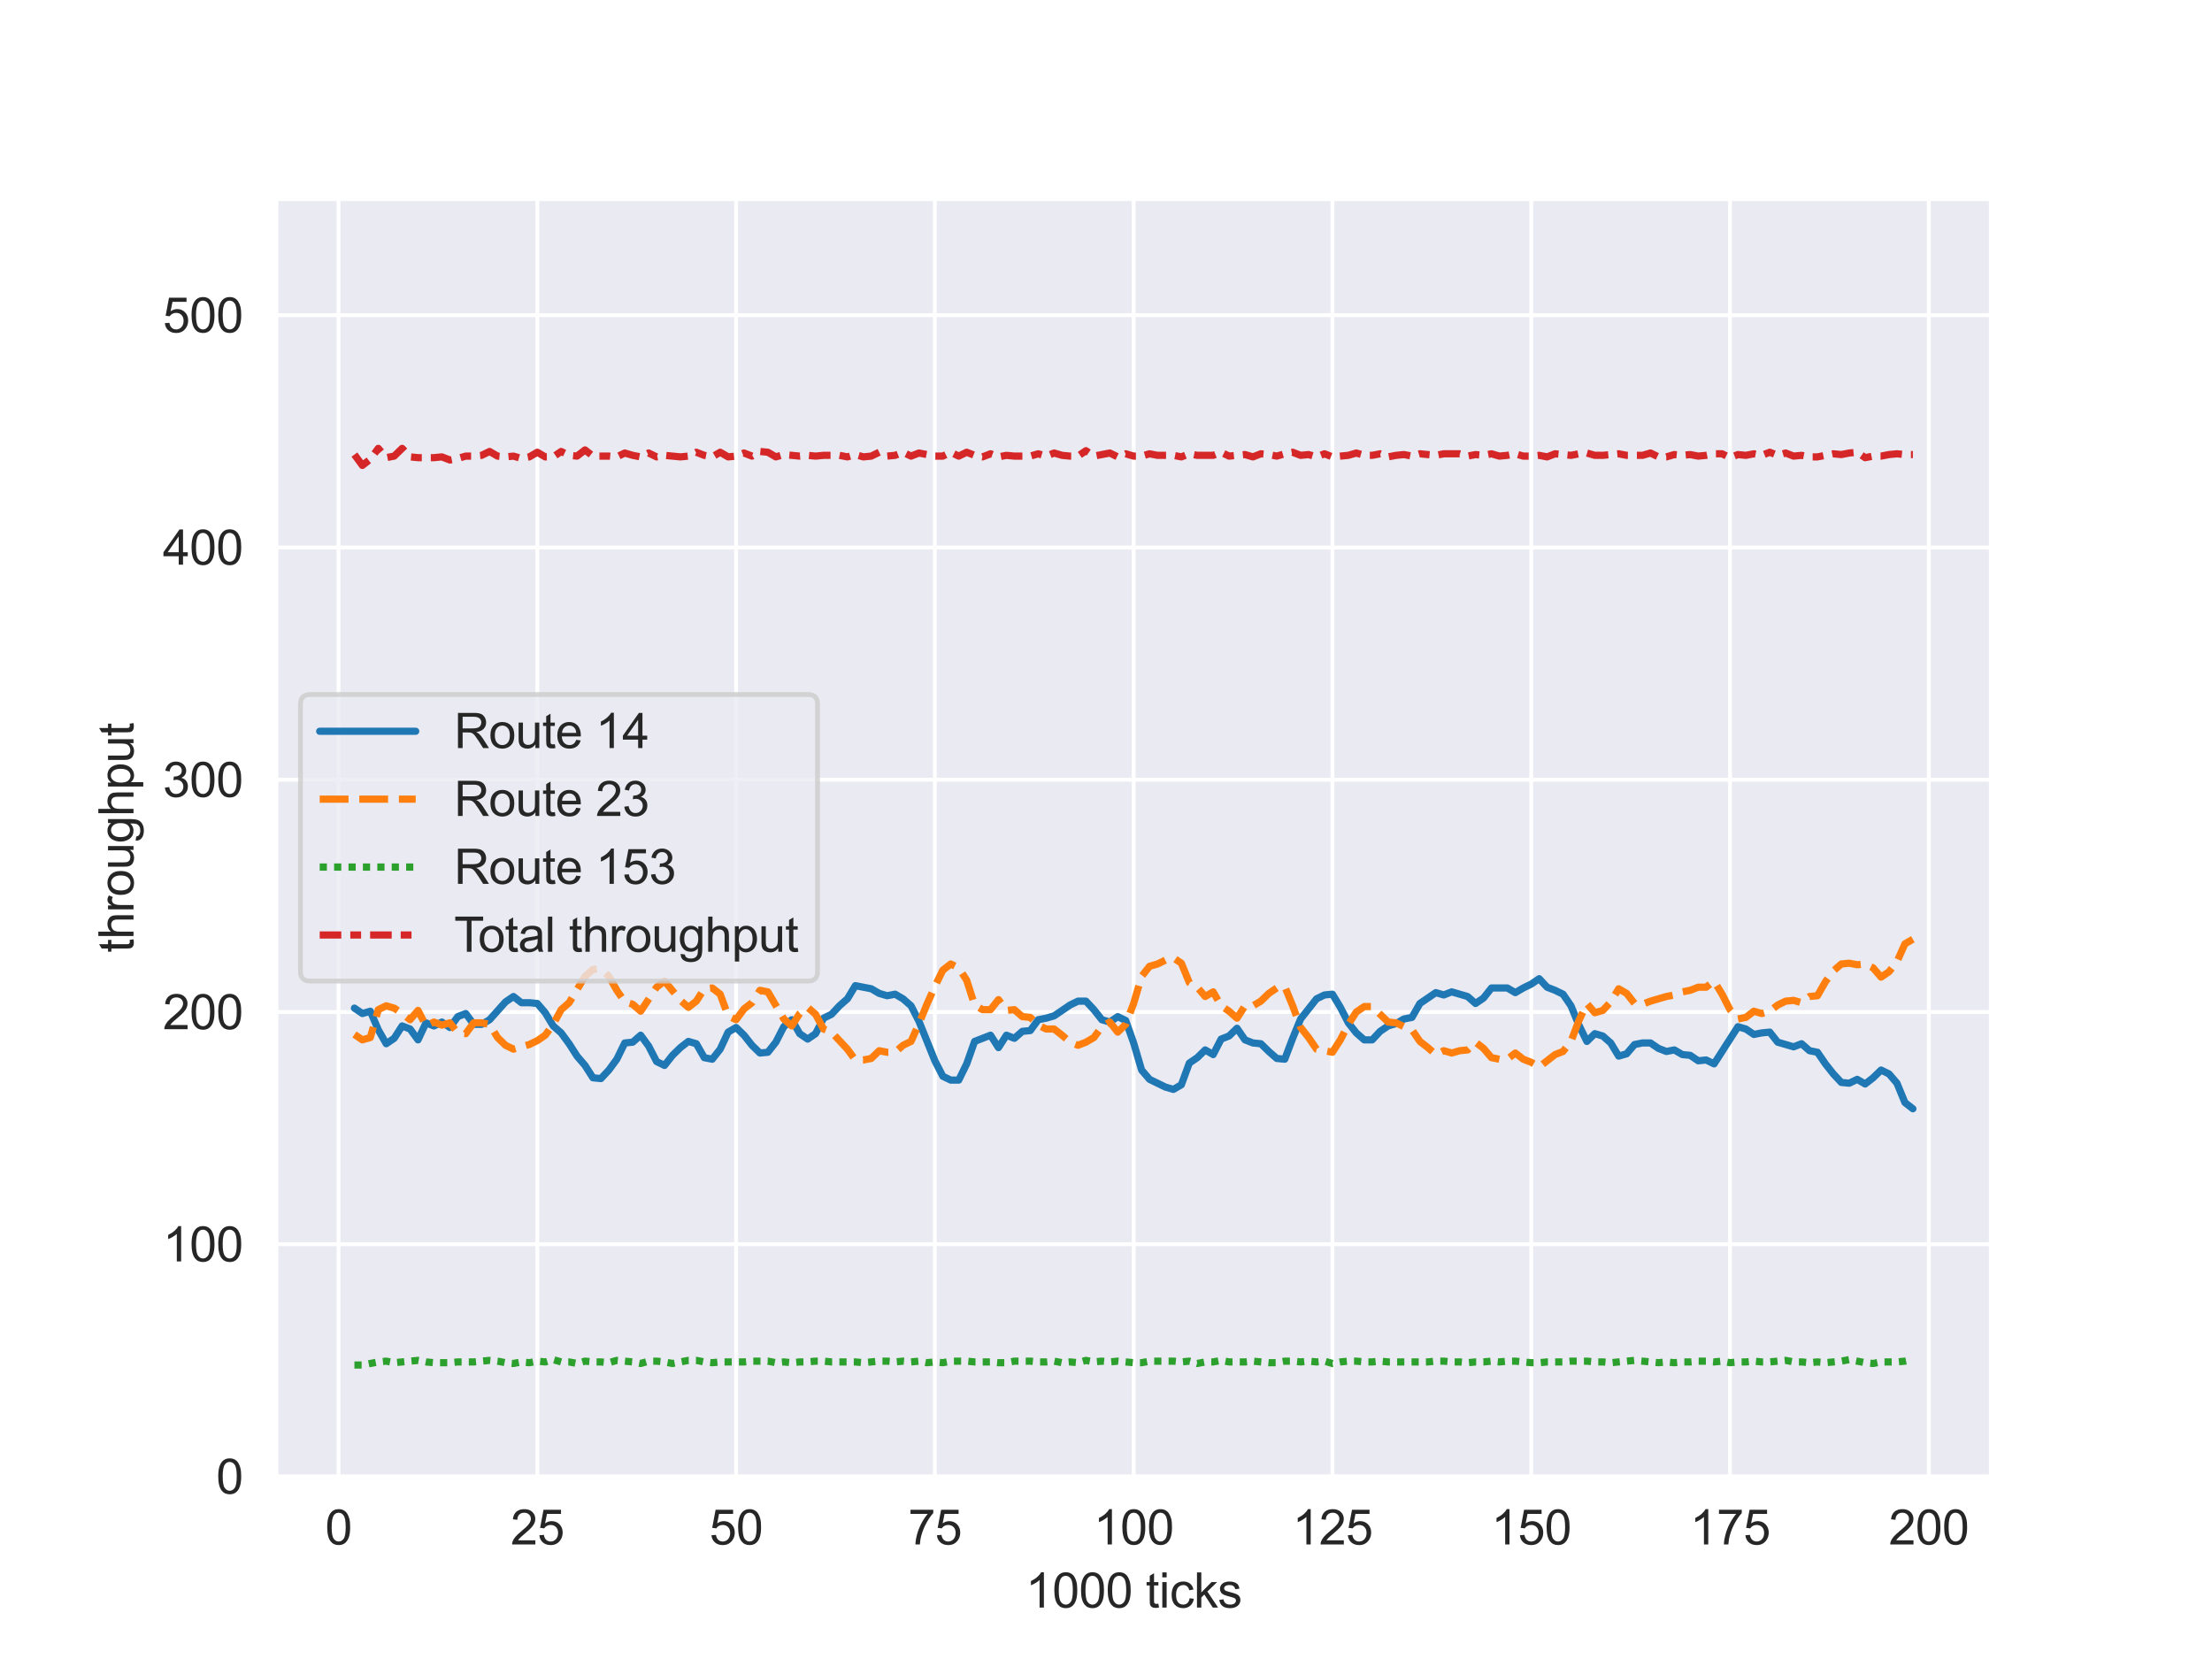 <?xml version="1.0" encoding="utf-8" standalone="no"?>
<!DOCTYPE svg PUBLIC "-//W3C//DTD SVG 1.1//EN"
  "http://www.w3.org/Graphics/SVG/1.1/DTD/svg11.dtd">
<svg xmlns:xlink="http://www.w3.org/1999/xlink" width="460.8pt" height="345.6pt" viewBox="0 0 460.8 345.6" xmlns="http://www.w3.org/2000/svg" version="1.1">
 <defs>
  <style type="text/css">*{stroke-linejoin: round; stroke-linecap: butt}</style>
 </defs>
 <g id="figure_1">
  <g id="patch_1">
   <path d="M 0 345.6 
L 460.8 345.6 
L 460.8 0 
L 0 0 
z
" style="fill: #ffffff"/>
  </g>
  <g id="axes_1">
   <g id="patch_2">
    <path d="M 57.6 307.584 
L 414.72 307.584 
L 414.72 41.472 
L 57.6 41.472 
z
" style="fill: #eaeaf2"/>
   </g>
   <g id="matplotlib.axis_1">
    <g id="xtick_1">
     <g id="line2d_1">
      <path d="M 70.52 307.584 
L 70.52 41.472 
" clip-path="url(#pe1e77dd8f4)" style="fill: none; stroke: #ffffff; stroke-width: 0.8; stroke-linecap: round"/>
     </g>
     <g id="text_1">
      <!-- 0 -->
      <g style="fill: #262626" transform="translate(67.739 321.742) scale(0.1 -0.1)">
       <defs>
        <path id="ArialMT-30" d="M 266 2259 
Q 266 3072 433 3567 
Q 600 4063 929 4331 
Q 1259 4600 1759 4600 
Q 2128 4600 2406 4451 
Q 2684 4303 2865 4023 
Q 3047 3744 3150 3342 
Q 3253 2941 3253 2259 
Q 3253 1453 3087 958 
Q 2922 463 2592 192 
Q 2263 -78 1759 -78 
Q 1097 -78 719 397 
Q 266 969 266 2259 
z
M 844 2259 
Q 844 1131 1108 757 
Q 1372 384 1759 384 
Q 2147 384 2411 759 
Q 2675 1134 2675 2259 
Q 2675 3391 2411 3762 
Q 2147 4134 1753 4134 
Q 1366 4134 1134 3806 
Q 844 3388 844 2259 
z
" transform="scale(0.016)"/>
       </defs>
       <use xlink:href="#ArialMT-30"/>
      </g>
     </g>
    </g>
    <g id="xtick_2">
     <g id="line2d_2">
      <path d="M 111.93 307.584 
L 111.93 41.472 
" clip-path="url(#pe1e77dd8f4)" style="fill: none; stroke: #ffffff; stroke-width: 0.8; stroke-linecap: round"/>
     </g>
     <g id="text_2">
      <!-- 25 -->
      <g style="fill: #262626" transform="translate(106.369 321.742) scale(0.1 -0.1)">
       <defs>
        <path id="ArialMT-32" d="M 3222 541 
L 3222 0 
L 194 0 
Q 188 203 259 391 
Q 375 700 629 1000 
Q 884 1300 1366 1694 
Q 2113 2306 2375 2664 
Q 2638 3022 2638 3341 
Q 2638 3675 2398 3904 
Q 2159 4134 1775 4134 
Q 1369 4134 1125 3890 
Q 881 3647 878 3216 
L 300 3275 
Q 359 3922 746 4261 
Q 1134 4600 1788 4600 
Q 2447 4600 2831 4234 
Q 3216 3869 3216 3328 
Q 3216 3053 3103 2787 
Q 2991 2522 2730 2228 
Q 2469 1934 1863 1422 
Q 1356 997 1212 845 
Q 1069 694 975 541 
L 3222 541 
z
" transform="scale(0.016)"/>
        <path id="ArialMT-35" d="M 266 1200 
L 856 1250 
Q 922 819 1161 601 
Q 1400 384 1738 384 
Q 2144 384 2425 690 
Q 2706 997 2706 1503 
Q 2706 1984 2436 2262 
Q 2166 2541 1728 2541 
Q 1456 2541 1237 2417 
Q 1019 2294 894 2097 
L 366 2166 
L 809 4519 
L 3088 4519 
L 3088 3981 
L 1259 3981 
L 1013 2750 
Q 1425 3038 1878 3038 
Q 2478 3038 2890 2622 
Q 3303 2206 3303 1553 
Q 3303 931 2941 478 
Q 2500 -78 1738 -78 
Q 1113 -78 717 272 
Q 322 622 266 1200 
z
" transform="scale(0.016)"/>
       </defs>
       <use xlink:href="#ArialMT-32"/>
       <use xlink:href="#ArialMT-35" x="55.615"/>
      </g>
     </g>
    </g>
    <g id="xtick_3">
     <g id="line2d_3">
      <path d="M 153.34 307.584 
L 153.34 41.472 
" clip-path="url(#pe1e77dd8f4)" style="fill: none; stroke: #ffffff; stroke-width: 0.8; stroke-linecap: round"/>
     </g>
     <g id="text_3">
      <!-- 50 -->
      <g style="fill: #262626" transform="translate(147.779 321.742) scale(0.1 -0.1)">
       <use xlink:href="#ArialMT-35"/>
       <use xlink:href="#ArialMT-30" x="55.615"/>
      </g>
     </g>
    </g>
    <g id="xtick_4">
     <g id="line2d_4">
      <path d="M 194.75 307.584 
L 194.75 41.472 
" clip-path="url(#pe1e77dd8f4)" style="fill: none; stroke: #ffffff; stroke-width: 0.8; stroke-linecap: round"/>
     </g>
     <g id="text_4">
      <!-- 75 -->
      <g style="fill: #262626" transform="translate(189.189 321.742) scale(0.1 -0.1)">
       <defs>
        <path id="ArialMT-37" d="M 303 3981 
L 303 4522 
L 3269 4522 
L 3269 4084 
Q 2831 3619 2401 2847 
Q 1972 2075 1738 1259 
Q 1569 684 1522 0 
L 944 0 
Q 953 541 1156 1306 
Q 1359 2072 1739 2783 
Q 2119 3494 2547 3981 
L 303 3981 
z
" transform="scale(0.016)"/>
       </defs>
       <use xlink:href="#ArialMT-37"/>
       <use xlink:href="#ArialMT-35" x="55.615"/>
      </g>
     </g>
    </g>
    <g id="xtick_5">
     <g id="line2d_5">
      <path d="M 236.16 307.584 
L 236.16 41.472 
" clip-path="url(#pe1e77dd8f4)" style="fill: none; stroke: #ffffff; stroke-width: 0.8; stroke-linecap: round"/>
     </g>
     <g id="text_5">
      <!-- 100 -->
      <g style="fill: #262626" transform="translate(227.819 321.742) scale(0.1 -0.1)">
       <defs>
        <path id="ArialMT-31" d="M 2384 0 
L 1822 0 
L 1822 3584 
Q 1619 3391 1289 3197 
Q 959 3003 697 2906 
L 697 3450 
Q 1169 3672 1522 3987 
Q 1875 4303 2022 4600 
L 2384 4600 
L 2384 0 
z
" transform="scale(0.016)"/>
       </defs>
       <use xlink:href="#ArialMT-31"/>
       <use xlink:href="#ArialMT-30" x="55.615"/>
       <use xlink:href="#ArialMT-30" x="111.23"/>
      </g>
     </g>
    </g>
    <g id="xtick_6">
     <g id="line2d_6">
      <path d="M 277.57 307.584 
L 277.57 41.472 
" clip-path="url(#pe1e77dd8f4)" style="fill: none; stroke: #ffffff; stroke-width: 0.8; stroke-linecap: round"/>
     </g>
     <g id="text_6">
      <!-- 125 -->
      <g style="fill: #262626" transform="translate(269.229 321.742) scale(0.1 -0.1)">
       <use xlink:href="#ArialMT-31"/>
       <use xlink:href="#ArialMT-32" x="55.615"/>
       <use xlink:href="#ArialMT-35" x="111.23"/>
      </g>
     </g>
    </g>
    <g id="xtick_7">
     <g id="line2d_7">
      <path d="M 318.98 307.584 
L 318.98 41.472 
" clip-path="url(#pe1e77dd8f4)" style="fill: none; stroke: #ffffff; stroke-width: 0.8; stroke-linecap: round"/>
     </g>
     <g id="text_7">
      <!-- 150 -->
      <g style="fill: #262626" transform="translate(310.639 321.742) scale(0.1 -0.1)">
       <use xlink:href="#ArialMT-31"/>
       <use xlink:href="#ArialMT-35" x="55.615"/>
       <use xlink:href="#ArialMT-30" x="111.23"/>
      </g>
     </g>
    </g>
    <g id="xtick_8">
     <g id="line2d_8">
      <path d="M 360.39 307.584 
L 360.39 41.472 
" clip-path="url(#pe1e77dd8f4)" style="fill: none; stroke: #ffffff; stroke-width: 0.8; stroke-linecap: round"/>
     </g>
     <g id="text_8">
      <!-- 175 -->
      <g style="fill: #262626" transform="translate(352.049 321.742) scale(0.1 -0.1)">
       <use xlink:href="#ArialMT-31"/>
       <use xlink:href="#ArialMT-37" x="55.615"/>
       <use xlink:href="#ArialMT-35" x="111.23"/>
      </g>
     </g>
    </g>
    <g id="xtick_9">
     <g id="line2d_9">
      <path d="M 401.8 307.584 
L 401.8 41.472 
" clip-path="url(#pe1e77dd8f4)" style="fill: none; stroke: #ffffff; stroke-width: 0.8; stroke-linecap: round"/>
     </g>
     <g id="text_9">
      <!-- 200 -->
      <g style="fill: #262626" transform="translate(393.459 321.742) scale(0.1 -0.1)">
       <use xlink:href="#ArialMT-32"/>
       <use xlink:href="#ArialMT-30" x="55.615"/>
       <use xlink:href="#ArialMT-30" x="111.23"/>
      </g>
     </g>
    </g>
    <g id="text_10">
     <!-- 1000 ticks -->
     <g style="fill: #262626" transform="translate(213.649 334.887) scale(0.1 -0.1)">
      <defs>
       <path id="ArialMT-20" transform="scale(0.016)"/>
       <path id="ArialMT-74" d="M 1650 503 
L 1731 6 
Q 1494 -44 1306 -44 
Q 1000 -44 831 53 
Q 663 150 594 308 
Q 525 466 525 972 
L 525 2881 
L 113 2881 
L 113 3319 
L 525 3319 
L 525 4141 
L 1084 4478 
L 1084 3319 
L 1650 3319 
L 1650 2881 
L 1084 2881 
L 1084 941 
Q 1084 700 1114 631 
Q 1144 563 1211 522 
Q 1278 481 1403 481 
Q 1497 481 1650 503 
z
" transform="scale(0.016)"/>
       <path id="ArialMT-69" d="M 425 3934 
L 425 4581 
L 988 4581 
L 988 3934 
L 425 3934 
z
M 425 0 
L 425 3319 
L 988 3319 
L 988 0 
L 425 0 
z
" transform="scale(0.016)"/>
       <path id="ArialMT-63" d="M 2588 1216 
L 3141 1144 
Q 3050 572 2676 248 
Q 2303 -75 1759 -75 
Q 1078 -75 664 370 
Q 250 816 250 1647 
Q 250 2184 428 2587 
Q 606 2991 970 3192 
Q 1334 3394 1763 3394 
Q 2303 3394 2647 3120 
Q 2991 2847 3088 2344 
L 2541 2259 
Q 2463 2594 2264 2762 
Q 2066 2931 1784 2931 
Q 1359 2931 1093 2626 
Q 828 2322 828 1663 
Q 828 994 1084 691 
Q 1341 388 1753 388 
Q 2084 388 2306 591 
Q 2528 794 2588 1216 
z
" transform="scale(0.016)"/>
       <path id="ArialMT-6b" d="M 425 0 
L 425 4581 
L 988 4581 
L 988 1969 
L 2319 3319 
L 3047 3319 
L 1778 2088 
L 3175 0 
L 2481 0 
L 1384 1697 
L 988 1316 
L 988 0 
L 425 0 
z
" transform="scale(0.016)"/>
       <path id="ArialMT-73" d="M 197 991 
L 753 1078 
Q 800 744 1014 566 
Q 1228 388 1613 388 
Q 2000 388 2187 545 
Q 2375 703 2375 916 
Q 2375 1106 2209 1216 
Q 2094 1291 1634 1406 
Q 1016 1563 777 1677 
Q 538 1791 414 1992 
Q 291 2194 291 2438 
Q 291 2659 392 2848 
Q 494 3038 669 3163 
Q 800 3259 1026 3326 
Q 1253 3394 1513 3394 
Q 1903 3394 2198 3281 
Q 2494 3169 2634 2976 
Q 2775 2784 2828 2463 
L 2278 2388 
Q 2241 2644 2061 2787 
Q 1881 2931 1553 2931 
Q 1166 2931 1000 2803 
Q 834 2675 834 2503 
Q 834 2394 903 2306 
Q 972 2216 1119 2156 
Q 1203 2125 1616 2013 
Q 2213 1853 2448 1751 
Q 2684 1650 2818 1456 
Q 2953 1263 2953 975 
Q 2953 694 2789 445 
Q 2625 197 2315 61 
Q 2006 -75 1616 -75 
Q 969 -75 630 194 
Q 291 463 197 991 
z
" transform="scale(0.016)"/>
      </defs>
      <use xlink:href="#ArialMT-31"/>
      <use xlink:href="#ArialMT-30" x="55.615"/>
      <use xlink:href="#ArialMT-30" x="111.23"/>
      <use xlink:href="#ArialMT-30" x="166.846"/>
      <use xlink:href="#ArialMT-20" x="222.461"/>
      <use xlink:href="#ArialMT-74" x="250.244"/>
      <use xlink:href="#ArialMT-69" x="278.027"/>
      <use xlink:href="#ArialMT-63" x="300.244"/>
      <use xlink:href="#ArialMT-6b" x="350.244"/>
      <use xlink:href="#ArialMT-73" x="400.244"/>
     </g>
    </g>
   </g>
   <g id="matplotlib.axis_2">
    <g id="ytick_1">
     <g id="line2d_10">
      <path d="M 57.6 307.584 
L 414.72 307.584 
" clip-path="url(#pe1e77dd8f4)" style="fill: none; stroke: #ffffff; stroke-width: 0.8; stroke-linecap: round"/>
     </g>
     <g id="text_11">
      <!-- 0 -->
      <g style="fill: #262626" transform="translate(45.039 311.163) scale(0.1 -0.1)">
       <use xlink:href="#ArialMT-30"/>
      </g>
     </g>
    </g>
    <g id="ytick_2">
     <g id="line2d_11">
      <path d="M 57.6 259.2 
L 414.72 259.2 
" clip-path="url(#pe1e77dd8f4)" style="fill: none; stroke: #ffffff; stroke-width: 0.8; stroke-linecap: round"/>
     </g>
     <g id="text_12">
      <!-- 100 -->
      <g style="fill: #262626" transform="translate(33.917 262.779) scale(0.1 -0.1)">
       <use xlink:href="#ArialMT-31"/>
       <use xlink:href="#ArialMT-30" x="55.615"/>
       <use xlink:href="#ArialMT-30" x="111.23"/>
      </g>
     </g>
    </g>
    <g id="ytick_3">
     <g id="line2d_12">
      <path d="M 57.6 210.816 
L 414.72 210.816 
" clip-path="url(#pe1e77dd8f4)" style="fill: none; stroke: #ffffff; stroke-width: 0.8; stroke-linecap: round"/>
     </g>
     <g id="text_13">
      <!-- 200 -->
      <g style="fill: #262626" transform="translate(33.917 214.395) scale(0.1 -0.1)">
       <use xlink:href="#ArialMT-32"/>
       <use xlink:href="#ArialMT-30" x="55.615"/>
       <use xlink:href="#ArialMT-30" x="111.23"/>
      </g>
     </g>
    </g>
    <g id="ytick_4">
     <g id="line2d_13">
      <path d="M 57.6 162.432 
L 414.72 162.432 
" clip-path="url(#pe1e77dd8f4)" style="fill: none; stroke: #ffffff; stroke-width: 0.8; stroke-linecap: round"/>
     </g>
     <g id="text_14">
      <!-- 300 -->
      <g style="fill: #262626" transform="translate(33.917 166.011) scale(0.1 -0.1)">
       <defs>
        <path id="ArialMT-33" d="M 269 1209 
L 831 1284 
Q 928 806 1161 595 
Q 1394 384 1728 384 
Q 2125 384 2398 659 
Q 2672 934 2672 1341 
Q 2672 1728 2419 1979 
Q 2166 2231 1775 2231 
Q 1616 2231 1378 2169 
L 1441 2663 
Q 1497 2656 1531 2656 
Q 1891 2656 2178 2843 
Q 2466 3031 2466 3422 
Q 2466 3731 2256 3934 
Q 2047 4138 1716 4138 
Q 1388 4138 1169 3931 
Q 950 3725 888 3313 
L 325 3413 
Q 428 3978 793 4289 
Q 1159 4600 1703 4600 
Q 2078 4600 2393 4439 
Q 2709 4278 2876 4000 
Q 3044 3722 3044 3409 
Q 3044 3113 2884 2869 
Q 2725 2625 2413 2481 
Q 2819 2388 3044 2092 
Q 3269 1797 3269 1353 
Q 3269 753 2831 336 
Q 2394 -81 1725 -81 
Q 1122 -81 723 278 
Q 325 638 269 1209 
z
" transform="scale(0.016)"/>
       </defs>
       <use xlink:href="#ArialMT-33"/>
       <use xlink:href="#ArialMT-30" x="55.615"/>
       <use xlink:href="#ArialMT-30" x="111.23"/>
      </g>
     </g>
    </g>
    <g id="ytick_5">
     <g id="line2d_14">
      <path d="M 57.6 114.048 
L 414.72 114.048 
" clip-path="url(#pe1e77dd8f4)" style="fill: none; stroke: #ffffff; stroke-width: 0.8; stroke-linecap: round"/>
     </g>
     <g id="text_15">
      <!-- 400 -->
      <g style="fill: #262626" transform="translate(33.917 117.627) scale(0.1 -0.1)">
       <defs>
        <path id="ArialMT-34" d="M 2069 0 
L 2069 1097 
L 81 1097 
L 81 1613 
L 2172 4581 
L 2631 4581 
L 2631 1613 
L 3250 1613 
L 3250 1097 
L 2631 1097 
L 2631 0 
L 2069 0 
z
M 2069 1613 
L 2069 3678 
L 634 1613 
L 2069 1613 
z
" transform="scale(0.016)"/>
       </defs>
       <use xlink:href="#ArialMT-34"/>
       <use xlink:href="#ArialMT-30" x="55.615"/>
       <use xlink:href="#ArialMT-30" x="111.23"/>
      </g>
     </g>
    </g>
    <g id="ytick_6">
     <g id="line2d_15">
      <path d="M 57.6 65.664 
L 414.72 65.664 
" clip-path="url(#pe1e77dd8f4)" style="fill: none; stroke: #ffffff; stroke-width: 0.8; stroke-linecap: round"/>
     </g>
     <g id="text_16">
      <!-- 500 -->
      <g style="fill: #262626" transform="translate(33.917 69.243) scale(0.1 -0.1)">
       <use xlink:href="#ArialMT-35"/>
       <use xlink:href="#ArialMT-30" x="55.615"/>
       <use xlink:href="#ArialMT-30" x="111.23"/>
      </g>
     </g>
    </g>
    <g id="text_17">
     <!-- throughput -->
     <g style="fill: #262626" transform="translate(27.812 198.434) rotate(-90) scale(0.1 -0.1)">
      <defs>
       <path id="ArialMT-68" d="M 422 0 
L 422 4581 
L 984 4581 
L 984 2938 
Q 1378 3394 1978 3394 
Q 2347 3394 2619 3248 
Q 2891 3103 3008 2847 
Q 3125 2591 3125 2103 
L 3125 0 
L 2563 0 
L 2563 2103 
Q 2563 2525 2380 2717 
Q 2197 2909 1863 2909 
Q 1613 2909 1392 2779 
Q 1172 2650 1078 2428 
Q 984 2206 984 1816 
L 984 0 
L 422 0 
z
" transform="scale(0.016)"/>
       <path id="ArialMT-72" d="M 416 0 
L 416 3319 
L 922 3319 
L 922 2816 
Q 1116 3169 1280 3281 
Q 1444 3394 1641 3394 
Q 1925 3394 2219 3213 
L 2025 2691 
Q 1819 2813 1613 2813 
Q 1428 2813 1281 2702 
Q 1134 2591 1072 2394 
Q 978 2094 978 1738 
L 978 0 
L 416 0 
z
" transform="scale(0.016)"/>
       <path id="ArialMT-6f" d="M 213 1659 
Q 213 2581 725 3025 
Q 1153 3394 1769 3394 
Q 2453 3394 2887 2945 
Q 3322 2497 3322 1706 
Q 3322 1066 3130 698 
Q 2938 331 2570 128 
Q 2203 -75 1769 -75 
Q 1072 -75 642 372 
Q 213 819 213 1659 
z
M 791 1659 
Q 791 1022 1069 705 
Q 1347 388 1769 388 
Q 2188 388 2466 706 
Q 2744 1025 2744 1678 
Q 2744 2294 2464 2611 
Q 2184 2928 1769 2928 
Q 1347 2928 1069 2612 
Q 791 2297 791 1659 
z
" transform="scale(0.016)"/>
       <path id="ArialMT-75" d="M 2597 0 
L 2597 488 
Q 2209 -75 1544 -75 
Q 1250 -75 995 37 
Q 741 150 617 320 
Q 494 491 444 738 
Q 409 903 409 1263 
L 409 3319 
L 972 3319 
L 972 1478 
Q 972 1038 1006 884 
Q 1059 663 1231 536 
Q 1403 409 1656 409 
Q 1909 409 2131 539 
Q 2353 669 2445 892 
Q 2538 1116 2538 1541 
L 2538 3319 
L 3100 3319 
L 3100 0 
L 2597 0 
z
" transform="scale(0.016)"/>
       <path id="ArialMT-67" d="M 319 -275 
L 866 -356 
Q 900 -609 1056 -725 
Q 1266 -881 1628 -881 
Q 2019 -881 2231 -725 
Q 2444 -569 2519 -288 
Q 2563 -116 2559 434 
Q 2191 0 1641 0 
Q 956 0 581 494 
Q 206 988 206 1678 
Q 206 2153 378 2554 
Q 550 2956 876 3175 
Q 1203 3394 1644 3394 
Q 2231 3394 2613 2919 
L 2613 3319 
L 3131 3319 
L 3131 450 
Q 3131 -325 2973 -648 
Q 2816 -972 2473 -1159 
Q 2131 -1347 1631 -1347 
Q 1038 -1347 672 -1080 
Q 306 -813 319 -275 
z
M 784 1719 
Q 784 1066 1043 766 
Q 1303 466 1694 466 
Q 2081 466 2343 764 
Q 2606 1063 2606 1700 
Q 2606 2309 2336 2618 
Q 2066 2928 1684 2928 
Q 1309 2928 1046 2623 
Q 784 2319 784 1719 
z
" transform="scale(0.016)"/>
       <path id="ArialMT-70" d="M 422 -1272 
L 422 3319 
L 934 3319 
L 934 2888 
Q 1116 3141 1344 3267 
Q 1572 3394 1897 3394 
Q 2322 3394 2647 3175 
Q 2972 2956 3137 2557 
Q 3303 2159 3303 1684 
Q 3303 1175 3120 767 
Q 2938 359 2589 142 
Q 2241 -75 1856 -75 
Q 1575 -75 1351 44 
Q 1128 163 984 344 
L 984 -1272 
L 422 -1272 
z
M 931 1641 
Q 931 1000 1190 694 
Q 1450 388 1819 388 
Q 2194 388 2461 705 
Q 2728 1022 2728 1688 
Q 2728 2322 2467 2637 
Q 2206 2953 1844 2953 
Q 1484 2953 1207 2617 
Q 931 2281 931 1641 
z
" transform="scale(0.016)"/>
      </defs>
      <use xlink:href="#ArialMT-74"/>
      <use xlink:href="#ArialMT-68" x="27.783"/>
      <use xlink:href="#ArialMT-72" x="83.398"/>
      <use xlink:href="#ArialMT-6f" x="116.699"/>
      <use xlink:href="#ArialMT-75" x="172.314"/>
      <use xlink:href="#ArialMT-67" x="227.93"/>
      <use xlink:href="#ArialMT-68" x="283.545"/>
      <use xlink:href="#ArialMT-70" x="339.16"/>
      <use xlink:href="#ArialMT-75" x="394.775"/>
      <use xlink:href="#ArialMT-74" x="450.391"/>
     </g>
    </g>
   </g>
   <g id="PolyCollection_1"/>
   <g id="PolyCollection_2"/>
   <g id="PolyCollection_3"/>
   <g id="PolyCollection_4"/>
   <g id="line2d_16">
    <path d="M 73.833 210.01 
L 75.489 211.139 
L 77.146 210.655 
L 78.802 214.525 
L 80.458 217.428 
L 82.115 216.3 
L 83.771 213.719 
L 85.428 214.364 
L 87.084 216.622 
L 88.74 213.074 
L 90.397 213.719 
L 92.053 212.913 
L 93.71 214.042 
L 95.366 211.784 
L 97.022 211.139 
L 98.679 213.396 
L 100.335 213.396 
L 101.992 212.429 
L 105.304 208.719 
L 106.961 207.59 
L 108.617 208.881 
L 110.274 208.881 
L 111.93 209.042 
L 113.586 210.977 
L 115.243 213.719 
L 116.899 215.171 
L 118.556 217.428 
L 120.212 220.009 
L 121.868 221.944 
L 123.525 224.525 
L 125.181 224.686 
L 126.838 222.912 
L 128.494 220.654 
L 130.15 217.267 
L 131.807 217.106 
L 133.463 215.654 
L 135.12 217.912 
L 136.776 221.138 
L 138.432 221.944 
L 140.089 219.848 
L 141.745 218.235 
L 143.402 216.945 
L 145.058 217.428 
L 146.714 220.332 
L 148.371 220.654 
L 150.027 218.557 
L 151.684 215.009 
L 153.34 214.042 
L 154.996 215.654 
L 156.653 217.751 
L 158.309 219.364 
L 159.966 219.203 
L 161.622 217.106 
L 163.278 213.88 
L 164.935 212.429 
L 166.591 215.332 
L 168.248 216.461 
L 169.904 215.332 
L 171.56 212.106 
L 173.217 211.3 
L 174.873 209.526 
L 176.53 208.074 
L 178.186 205.332 
L 181.499 205.978 
L 183.155 206.945 
L 184.812 207.429 
L 186.468 207.107 
L 188.124 208.074 
L 189.781 209.526 
L 191.437 212.751 
L 194.75 220.977 
L 196.406 224.202 
L 198.063 225.009 
L 199.719 225.009 
L 201.376 221.622 
L 203.032 216.945 
L 206.345 215.654 
L 208.001 218.235 
L 209.658 215.654 
L 211.314 216.3 
L 212.97 214.848 
L 214.627 214.687 
L 216.283 212.429 
L 217.94 212.106 
L 219.596 211.622 
L 222.909 209.364 
L 224.565 208.558 
L 226.222 208.558 
L 227.878 210.332 
L 229.534 212.429 
L 231.191 212.913 
L 232.847 211.784 
L 234.504 212.59 
L 236.16 217.267 
L 237.816 222.912 
L 239.473 224.847 
L 242.786 226.46 
L 244.442 226.944 
L 246.098 225.976 
L 247.755 221.46 
L 249.411 220.332 
L 251.068 218.719 
L 252.724 219.686 
L 254.38 216.461 
L 256.037 215.816 
L 257.693 214.203 
L 259.35 216.622 
L 261.006 217.267 
L 262.662 217.428 
L 264.319 219.041 
L 265.975 220.493 
L 267.632 220.654 
L 269.288 216.3 
L 270.944 212.268 
L 274.257 208.074 
L 275.914 207.268 
L 277.57 207.107 
L 279.226 209.848 
L 280.883 213.074 
L 282.539 215.171 
L 284.196 216.622 
L 285.852 216.622 
L 287.508 214.848 
L 289.165 213.719 
L 290.821 213.235 
L 292.478 212.268 
L 294.134 211.945 
L 295.79 209.042 
L 299.103 206.784 
L 300.76 207.268 
L 302.416 206.623 
L 305.729 207.59 
L 307.385 209.042 
L 309.042 207.913 
L 310.698 205.816 
L 314.011 205.816 
L 315.667 206.784 
L 317.324 205.816 
L 318.98 205.01 
L 320.636 203.881 
L 322.293 205.655 
L 323.949 206.3 
L 325.606 207.107 
L 327.262 209.526 
L 328.918 213.558 
L 330.575 216.945 
L 332.231 215.332 
L 333.888 215.816 
L 335.544 217.267 
L 337.2 220.009 
L 338.857 219.525 
L 340.513 217.59 
L 342.17 217.267 
L 343.826 217.267 
L 345.482 218.396 
L 347.139 219.041 
L 348.795 218.719 
L 350.452 219.686 
L 352.108 219.848 
L 353.764 220.977 
L 355.421 220.815 
L 357.077 221.622 
L 362.046 213.88 
L 363.703 214.364 
L 365.359 215.493 
L 367.016 215.171 
L 368.672 215.009 
L 370.328 217.106 
L 373.641 218.074 
L 375.298 217.428 
L 376.954 218.88 
L 378.61 219.203 
L 380.267 221.622 
L 381.923 223.718 
L 383.58 225.492 
L 385.236 225.654 
L 386.892 224.847 
L 388.549 225.815 
L 390.205 224.525 
L 391.862 222.912 
L 393.518 223.718 
L 395.174 225.654 
L 396.831 229.686 
L 398.487 230.976 
L 398.487 230.976 
" clip-path="url(#pe1e77dd8f4)" style="fill: none; stroke: #1f77b4; stroke-width: 1.5; stroke-linecap: round"/>
   </g>
   <g id="line2d_17">
    <path d="M 73.833 215.493 
L 75.489 216.622 
L 77.146 216.138 
L 78.802 210.332 
L 80.458 209.526 
L 82.115 210.01 
L 83.771 211.139 
L 85.428 212.429 
L 87.084 210.493 
L 88.74 213.719 
L 90.397 212.913 
L 92.053 213.558 
L 93.71 213.074 
L 95.366 215.171 
L 97.022 215.332 
L 98.679 213.074 
L 100.335 213.074 
L 101.992 213.396 
L 103.648 216.138 
L 105.304 217.751 
L 106.961 218.557 
L 110.274 217.59 
L 111.93 216.783 
L 113.586 215.654 
L 115.243 213.396 
L 116.899 210.332 
L 118.556 208.881 
L 121.868 203.397 
L 123.525 201.946 
L 125.181 201.784 
L 126.838 203.397 
L 128.494 206.3 
L 130.15 208.719 
L 131.807 209.203 
L 133.463 210.655 
L 136.776 205.655 
L 138.432 204.365 
L 141.745 208.397 
L 143.402 209.848 
L 145.058 208.558 
L 146.714 205.978 
L 148.371 205.816 
L 150.027 207.107 
L 151.684 211.622 
L 153.34 212.429 
L 154.996 210.171 
L 156.653 208.881 
L 158.309 206.3 
L 159.966 206.623 
L 163.278 212.268 
L 164.935 213.719 
L 166.591 211.139 
L 168.248 209.848 
L 169.904 211.3 
L 171.56 214.364 
L 173.217 215.009 
L 176.53 218.557 
L 178.186 220.815 
L 179.842 220.815 
L 181.499 220.493 
L 183.155 218.88 
L 184.812 219.203 
L 186.468 219.203 
L 188.124 217.751 
L 189.781 216.945 
L 191.437 213.235 
L 193.094 209.203 
L 194.75 205.494 
L 196.406 202.107 
L 198.063 200.817 
L 199.719 201.623 
L 201.376 204.204 
L 203.032 209.364 
L 204.688 210.332 
L 206.345 210.332 
L 208.001 208.236 
L 209.658 210.493 
L 211.314 210.332 
L 212.97 211.784 
L 214.627 211.945 
L 216.283 213.558 
L 217.94 214.364 
L 219.596 214.364 
L 221.252 215.654 
L 222.909 217.106 
L 224.565 217.751 
L 226.222 217.106 
L 227.878 216.138 
L 229.534 213.88 
L 231.191 212.913 
L 232.847 215.009 
L 234.504 213.396 
L 236.16 209.042 
L 237.816 203.397 
L 239.473 201.3 
L 241.129 200.817 
L 242.786 200.01 
L 244.442 199.526 
L 246.098 200.655 
L 247.755 204.687 
L 249.411 205.655 
L 251.068 207.59 
L 252.724 206.623 
L 254.38 209.526 
L 256.037 210.655 
L 257.693 212.106 
L 259.35 209.526 
L 261.006 209.526 
L 262.662 208.558 
L 264.319 206.945 
L 265.975 205.816 
L 267.632 205.494 
L 269.288 209.526 
L 270.944 214.042 
L 272.601 216.138 
L 274.257 218.557 
L 277.57 219.203 
L 279.226 216.622 
L 280.883 213.396 
L 282.539 210.816 
L 284.196 209.687 
L 285.852 209.687 
L 289.165 212.913 
L 290.821 213.074 
L 292.478 213.88 
L 294.134 214.525 
L 295.79 216.945 
L 297.447 218.235 
L 299.103 219.686 
L 300.76 218.88 
L 302.416 219.364 
L 304.072 218.88 
L 305.729 218.719 
L 307.385 217.106 
L 309.042 218.396 
L 310.698 220.332 
L 312.354 220.654 
L 314.011 220.654 
L 315.667 219.364 
L 317.324 220.654 
L 318.98 221.299 
L 320.636 222.267 
L 323.949 219.686 
L 325.606 219.041 
L 327.262 216.945 
L 328.918 212.59 
L 330.575 209.042 
L 332.231 210.977 
L 333.888 210.493 
L 335.544 208.719 
L 337.2 205.978 
L 338.857 206.945 
L 340.513 209.042 
L 342.17 209.203 
L 343.826 208.558 
L 347.139 207.59 
L 348.795 207.268 
L 350.452 206.623 
L 352.108 206.3 
L 353.764 205.655 
L 355.421 205.655 
L 357.077 204.365 
L 358.734 207.107 
L 360.39 210.332 
L 362.046 212.268 
L 363.703 211.945 
L 365.359 210.655 
L 367.016 211.139 
L 368.672 210.655 
L 370.328 209.364 
L 371.985 208.558 
L 373.641 208.397 
L 375.298 208.881 
L 376.954 207.59 
L 378.61 207.429 
L 380.267 204.526 
L 381.923 202.268 
L 383.58 200.817 
L 385.236 200.655 
L 386.892 200.978 
L 388.549 200.817 
L 390.205 201.623 
L 391.862 203.558 
L 393.518 202.429 
L 395.174 200.333 
L 396.831 196.623 
L 398.487 195.656 
L 398.487 195.656 
" clip-path="url(#pe1e77dd8f4)" style="fill: none; stroke-dasharray: 6,2.25; stroke-dashoffset: 0; stroke: #ff7f0e; stroke-width: 1.5"/>
   </g>
   <g id="line2d_18">
    <path d="M 73.833 284.36 
L 75.489 284.36 
L 78.802 283.715 
L 80.458 283.553 
L 82.115 283.876 
L 87.084 283.392 
L 88.74 283.715 
L 90.397 283.876 
L 93.71 283.876 
L 95.366 283.715 
L 98.679 283.715 
L 101.992 283.392 
L 103.648 283.553 
L 105.304 283.876 
L 106.961 284.037 
L 108.617 283.715 
L 110.274 283.876 
L 111.93 283.553 
L 113.586 283.715 
L 115.243 283.231 
L 116.899 283.715 
L 118.556 283.715 
L 120.212 284.037 
L 121.868 283.553 
L 123.525 283.715 
L 125.181 283.715 
L 126.838 283.876 
L 128.494 283.392 
L 131.807 283.715 
L 133.463 284.037 
L 135.12 283.553 
L 136.776 283.553 
L 138.432 283.715 
L 140.089 284.037 
L 143.402 283.392 
L 145.058 283.392 
L 146.714 283.715 
L 148.371 283.876 
L 150.027 283.715 
L 154.996 283.715 
L 156.653 283.553 
L 159.966 283.553 
L 161.622 283.876 
L 163.278 283.715 
L 164.935 283.876 
L 166.591 283.715 
L 168.248 283.715 
L 169.904 283.553 
L 171.56 283.553 
L 173.217 283.715 
L 178.186 283.715 
L 179.842 283.876 
L 183.155 283.553 
L 184.812 283.553 
L 186.468 283.715 
L 188.124 283.553 
L 189.781 283.715 
L 191.437 283.553 
L 193.094 283.876 
L 194.75 283.715 
L 196.406 283.876 
L 198.063 283.553 
L 201.376 283.553 
L 203.032 283.715 
L 206.345 283.715 
L 208.001 283.876 
L 209.658 283.876 
L 211.314 283.553 
L 214.627 283.553 
L 216.283 283.715 
L 217.94 283.715 
L 219.596 283.553 
L 221.252 283.876 
L 222.909 283.715 
L 224.565 283.876 
L 226.222 283.392 
L 227.878 283.715 
L 229.534 283.553 
L 231.191 283.715 
L 232.847 283.553 
L 236.16 283.876 
L 237.816 283.876 
L 239.473 283.553 
L 244.442 283.553 
L 246.098 283.715 
L 247.755 283.553 
L 249.411 284.037 
L 251.068 283.715 
L 252.724 283.715 
L 254.38 283.392 
L 256.037 283.715 
L 259.35 283.715 
L 261.006 283.553 
L 264.319 283.876 
L 265.975 283.876 
L 267.632 283.553 
L 269.288 283.553 
L 270.944 283.715 
L 272.601 283.553 
L 274.257 283.715 
L 275.914 283.553 
L 277.57 284.037 
L 279.226 283.715 
L 280.883 283.553 
L 282.539 283.553 
L 284.196 283.715 
L 285.852 283.715 
L 287.508 283.553 
L 289.165 283.715 
L 297.447 283.715 
L 299.103 283.553 
L 300.76 283.553 
L 302.416 283.715 
L 304.072 283.715 
L 305.729 283.876 
L 307.385 283.715 
L 309.042 283.715 
L 310.698 283.553 
L 312.354 283.715 
L 314.011 283.553 
L 315.667 283.553 
L 318.98 283.876 
L 320.636 283.876 
L 322.293 283.715 
L 325.606 283.715 
L 327.262 283.553 
L 330.575 283.553 
L 332.231 283.715 
L 333.888 283.715 
L 335.544 283.876 
L 340.513 283.392 
L 345.482 283.876 
L 347.139 283.715 
L 348.795 283.876 
L 350.452 283.715 
L 352.108 283.715 
L 353.764 283.553 
L 355.421 283.553 
L 357.077 283.715 
L 358.734 283.553 
L 360.39 283.876 
L 362.046 283.715 
L 363.703 283.715 
L 365.359 283.553 
L 367.016 283.715 
L 368.672 283.715 
L 371.985 283.392 
L 373.641 283.715 
L 375.298 283.715 
L 376.954 283.876 
L 378.61 283.715 
L 380.267 283.876 
L 383.58 283.553 
L 385.236 283.231 
L 388.549 283.876 
L 390.205 284.037 
L 391.862 283.715 
L 395.174 283.715 
L 396.831 283.553 
L 398.487 283.231 
L 398.487 283.231 
" clip-path="url(#pe1e77dd8f4)" style="fill: none; stroke-dasharray: 1.5,1.5; stroke-dashoffset: 0; stroke: #2ca02c; stroke-width: 1.5"/>
   </g>
   <g id="line2d_19">
    <path d="M 73.833 94.694 
L 75.489 96.952 
L 77.146 95.662 
L 78.802 93.404 
L 80.458 95.34 
L 82.115 95.017 
L 83.771 93.404 
L 85.428 95.178 
L 87.084 95.34 
L 90.397 95.34 
L 92.053 95.178 
L 93.71 95.823 
L 95.366 95.501 
L 97.022 95.017 
L 98.679 95.017 
L 100.335 94.856 
L 101.992 94.049 
L 103.648 95.017 
L 105.304 95.178 
L 106.961 95.017 
L 108.617 95.501 
L 110.274 95.178 
L 111.93 94.211 
L 113.586 95.178 
L 115.243 95.178 
L 116.899 94.049 
L 118.556 94.856 
L 120.212 95.017 
L 121.868 93.727 
L 123.525 95.017 
L 126.838 95.017 
L 128.494 95.178 
L 130.15 94.372 
L 131.807 94.856 
L 133.463 95.178 
L 135.12 94.372 
L 136.776 95.178 
L 138.432 94.856 
L 141.745 95.178 
L 143.402 95.017 
L 145.058 94.211 
L 146.714 94.856 
L 148.371 95.178 
L 150.027 94.211 
L 151.684 95.178 
L 153.34 95.017 
L 154.996 94.372 
L 156.653 95.017 
L 158.309 94.049 
L 159.966 94.211 
L 161.622 95.178 
L 163.278 94.694 
L 166.591 95.017 
L 168.248 94.856 
L 169.904 95.017 
L 171.56 94.856 
L 174.873 94.856 
L 176.53 95.178 
L 178.186 94.694 
L 179.842 95.178 
L 181.499 95.017 
L 183.155 94.211 
L 184.812 95.017 
L 186.468 94.856 
L 188.124 94.211 
L 189.781 95.017 
L 191.437 94.372 
L 194.75 95.017 
L 196.406 95.017 
L 198.063 94.211 
L 199.719 95.017 
L 201.376 94.211 
L 203.032 94.856 
L 204.688 95.178 
L 206.345 94.533 
L 208.001 95.178 
L 209.658 94.856 
L 211.314 95.017 
L 214.627 95.017 
L 216.283 94.533 
L 217.94 95.017 
L 219.596 94.372 
L 221.252 94.856 
L 222.909 95.017 
L 224.565 95.017 
L 226.222 93.888 
L 227.878 95.017 
L 231.191 94.372 
L 232.847 95.178 
L 234.504 94.533 
L 236.16 95.017 
L 237.816 95.017 
L 239.473 94.533 
L 241.129 94.856 
L 244.442 94.856 
L 246.098 95.178 
L 247.755 94.533 
L 249.411 94.856 
L 252.724 94.856 
L 254.38 94.211 
L 256.037 95.017 
L 259.35 94.694 
L 261.006 95.178 
L 262.662 94.533 
L 264.319 94.694 
L 265.975 95.017 
L 267.632 94.533 
L 269.288 94.211 
L 270.944 94.856 
L 272.601 94.694 
L 274.257 95.178 
L 275.914 94.533 
L 277.57 95.178 
L 280.883 94.856 
L 282.539 94.372 
L 284.196 94.856 
L 285.852 94.856 
L 287.508 94.533 
L 289.165 95.178 
L 290.821 94.856 
L 292.478 94.694 
L 294.134 95.017 
L 295.79 94.533 
L 299.103 94.856 
L 300.76 94.533 
L 304.072 94.533 
L 305.729 95.017 
L 307.385 94.694 
L 309.042 94.856 
L 310.698 94.533 
L 312.354 95.017 
L 314.011 94.856 
L 315.667 94.533 
L 317.324 95.017 
L 318.98 95.017 
L 320.636 94.856 
L 322.293 95.178 
L 323.949 94.533 
L 327.262 94.856 
L 328.918 94.533 
L 330.575 94.372 
L 332.231 94.856 
L 333.888 94.856 
L 337.2 94.533 
L 338.857 94.856 
L 342.17 94.856 
L 343.826 94.372 
L 345.482 95.178 
L 347.139 95.178 
L 348.795 94.694 
L 350.452 94.856 
L 352.108 94.694 
L 353.764 95.017 
L 355.421 94.856 
L 357.077 94.533 
L 358.734 94.533 
L 360.39 95.34 
L 362.046 94.694 
L 363.703 94.856 
L 365.359 94.533 
L 367.016 94.856 
L 368.672 94.211 
L 370.328 94.856 
L 371.985 94.372 
L 373.641 95.017 
L 375.298 94.856 
L 376.954 95.178 
L 378.61 95.178 
L 381.923 94.533 
L 383.58 94.694 
L 385.236 94.372 
L 386.892 94.211 
L 388.549 95.34 
L 390.205 95.017 
L 391.862 95.017 
L 393.518 94.694 
L 395.174 94.533 
L 396.831 94.694 
L 398.487 94.694 
L 398.487 94.694 
" clip-path="url(#pe1e77dd8f4)" style="fill: none; stroke-dasharray: 4.5,1.875,2.25,1.875; stroke-dashoffset: 0; stroke: #d62728; stroke-width: 1.5"/>
   </g>
   <g id="line2d_20"/>
   <g id="line2d_21"/>
   <g id="line2d_22"/>
   <g id="line2d_23"/>
   <g id="patch_3">
    <path d="M 57.6 307.584 
L 57.6 41.472 
" style="fill: none; stroke: #ffffff; stroke-width: 0.8; stroke-linejoin: miter; stroke-linecap: square"/>
   </g>
   <g id="patch_4">
    <path d="M 414.72 307.584 
L 414.72 41.472 
" style="fill: none; stroke: #ffffff; stroke-width: 0.8; stroke-linejoin: miter; stroke-linecap: square"/>
   </g>
   <g id="patch_5">
    <path d="M 57.6 307.584 
L 414.72 307.584 
" style="fill: none; stroke: #ffffff; stroke-width: 0.8; stroke-linejoin: miter; stroke-linecap: square"/>
   </g>
   <g id="patch_6">
    <path d="M 57.6 41.472 
L 414.72 41.472 
" style="fill: none; stroke: #ffffff; stroke-width: 0.8; stroke-linejoin: miter; stroke-linecap: square"/>
   </g>
   <g id="legend_1">
    <g id="patch_7">
     <path d="M 64.6 204.377 
L 168.308 204.377 
Q 170.308 204.377 170.308 202.377 
L 170.308 146.679 
Q 170.308 144.679 168.308 144.679 
L 64.6 144.679 
Q 62.6 144.679 62.6 146.679 
L 62.6 202.377 
Q 62.6 204.377 64.6 204.377 
z
" style="fill: #eaeaf2; opacity: 0.8; stroke: #cccccc; stroke-linejoin: miter"/>
    </g>
    <g id="line2d_24">
     <path d="M 66.6 152.337 
L 76.6 152.337 
L 86.6 152.337 
" style="fill: none; stroke: #1f77b4; stroke-width: 1.5; stroke-linecap: round"/>
    </g>
    <g id="text_18">
     <!-- Route 14 -->
     <g style="fill: #262626" transform="translate(94.6 155.837) scale(0.1 -0.1)">
      <defs>
       <path id="ArialMT-52" d="M 503 0 
L 503 4581 
L 2534 4581 
Q 3147 4581 3465 4457 
Q 3784 4334 3975 4021 
Q 4166 3709 4166 3331 
Q 4166 2844 3850 2509 
Q 3534 2175 2875 2084 
Q 3116 1969 3241 1856 
Q 3506 1613 3744 1247 
L 4541 0 
L 3778 0 
L 3172 953 
Q 2906 1366 2734 1584 
Q 2563 1803 2427 1890 
Q 2291 1978 2150 2013 
Q 2047 2034 1813 2034 
L 1109 2034 
L 1109 0 
L 503 0 
z
M 1109 2559 
L 2413 2559 
Q 2828 2559 3062 2645 
Q 3297 2731 3419 2920 
Q 3541 3109 3541 3331 
Q 3541 3656 3305 3865 
Q 3069 4075 2559 4075 
L 1109 4075 
L 1109 2559 
z
" transform="scale(0.016)"/>
       <path id="ArialMT-65" d="M 2694 1069 
L 3275 997 
Q 3138 488 2766 206 
Q 2394 -75 1816 -75 
Q 1088 -75 661 373 
Q 234 822 234 1631 
Q 234 2469 665 2931 
Q 1097 3394 1784 3394 
Q 2450 3394 2872 2941 
Q 3294 2488 3294 1666 
Q 3294 1616 3291 1516 
L 816 1516 
Q 847 969 1125 678 
Q 1403 388 1819 388 
Q 2128 388 2347 550 
Q 2566 713 2694 1069 
z
M 847 1978 
L 2700 1978 
Q 2663 2397 2488 2606 
Q 2219 2931 1791 2931 
Q 1403 2931 1139 2672 
Q 875 2413 847 1978 
z
" transform="scale(0.016)"/>
      </defs>
      <use xlink:href="#ArialMT-52"/>
      <use xlink:href="#ArialMT-6f" x="72.217"/>
      <use xlink:href="#ArialMT-75" x="127.832"/>
      <use xlink:href="#ArialMT-74" x="183.447"/>
      <use xlink:href="#ArialMT-65" x="211.23"/>
      <use xlink:href="#ArialMT-20" x="266.846"/>
      <use xlink:href="#ArialMT-31" x="294.629"/>
      <use xlink:href="#ArialMT-34" x="350.244"/>
     </g>
    </g>
    <g id="line2d_25">
     <path d="M 66.6 166.482 
L 76.6 166.482 
L 86.6 166.482 
" style="fill: none; stroke-dasharray: 6,2.25; stroke-dashoffset: 0; stroke: #ff7f0e; stroke-width: 1.5"/>
    </g>
    <g id="text_19">
     <!-- Route 23 -->
     <g style="fill: #262626" transform="translate(94.6 169.982) scale(0.1 -0.1)">
      <use xlink:href="#ArialMT-52"/>
      <use xlink:href="#ArialMT-6f" x="72.217"/>
      <use xlink:href="#ArialMT-75" x="127.832"/>
      <use xlink:href="#ArialMT-74" x="183.447"/>
      <use xlink:href="#ArialMT-65" x="211.23"/>
      <use xlink:href="#ArialMT-20" x="266.846"/>
      <use xlink:href="#ArialMT-32" x="294.629"/>
      <use xlink:href="#ArialMT-33" x="350.244"/>
     </g>
    </g>
    <g id="line2d_26">
     <path d="M 66.6 180.627 
L 76.6 180.627 
L 86.6 180.627 
" style="fill: none; stroke-dasharray: 1.5,1.5; stroke-dashoffset: 0; stroke: #2ca02c; stroke-width: 1.5"/>
    </g>
    <g id="text_20">
     <!-- Route 153 -->
     <g style="fill: #262626" transform="translate(94.6 184.127) scale(0.1 -0.1)">
      <use xlink:href="#ArialMT-52"/>
      <use xlink:href="#ArialMT-6f" x="72.217"/>
      <use xlink:href="#ArialMT-75" x="127.832"/>
      <use xlink:href="#ArialMT-74" x="183.447"/>
      <use xlink:href="#ArialMT-65" x="211.23"/>
      <use xlink:href="#ArialMT-20" x="266.846"/>
      <use xlink:href="#ArialMT-31" x="294.629"/>
      <use xlink:href="#ArialMT-35" x="350.244"/>
      <use xlink:href="#ArialMT-33" x="405.859"/>
     </g>
    </g>
    <g id="line2d_27">
     <path d="M 66.6 194.773 
L 76.6 194.773 
L 86.6 194.773 
" style="fill: none; stroke-dasharray: 4.5,1.875,2.25,1.875; stroke-dashoffset: 0; stroke: #d62728; stroke-width: 1.5"/>
    </g>
    <g id="text_21">
     <!-- Total throughput -->
     <g style="fill: #262626" transform="translate(94.6 198.273) scale(0.1 -0.1)">
      <defs>
       <path id="ArialMT-54" d="M 1659 0 
L 1659 4041 
L 150 4041 
L 150 4581 
L 3781 4581 
L 3781 4041 
L 2266 4041 
L 2266 0 
L 1659 0 
z
" transform="scale(0.016)"/>
       <path id="ArialMT-61" d="M 2588 409 
Q 2275 144 1986 34 
Q 1697 -75 1366 -75 
Q 819 -75 525 192 
Q 231 459 231 875 
Q 231 1119 342 1320 
Q 453 1522 633 1644 
Q 813 1766 1038 1828 
Q 1203 1872 1538 1913 
Q 2219 1994 2541 2106 
Q 2544 2222 2544 2253 
Q 2544 2597 2384 2738 
Q 2169 2928 1744 2928 
Q 1347 2928 1158 2789 
Q 969 2650 878 2297 
L 328 2372 
Q 403 2725 575 2942 
Q 747 3159 1072 3276 
Q 1397 3394 1825 3394 
Q 2250 3394 2515 3294 
Q 2781 3194 2906 3042 
Q 3031 2891 3081 2659 
Q 3109 2516 3109 2141 
L 3109 1391 
Q 3109 606 3145 398 
Q 3181 191 3288 0 
L 2700 0 
Q 2613 175 2588 409 
z
M 2541 1666 
Q 2234 1541 1622 1453 
Q 1275 1403 1131 1340 
Q 988 1278 909 1158 
Q 831 1038 831 891 
Q 831 666 1001 516 
Q 1172 366 1500 366 
Q 1825 366 2078 508 
Q 2331 650 2450 897 
Q 2541 1088 2541 1459 
L 2541 1666 
z
" transform="scale(0.016)"/>
       <path id="ArialMT-6c" d="M 409 0 
L 409 4581 
L 972 4581 
L 972 0 
L 409 0 
z
" transform="scale(0.016)"/>
      </defs>
      <use xlink:href="#ArialMT-54"/>
      <use xlink:href="#ArialMT-6f" x="49.959"/>
      <use xlink:href="#ArialMT-74" x="105.574"/>
      <use xlink:href="#ArialMT-61" x="133.357"/>
      <use xlink:href="#ArialMT-6c" x="188.973"/>
      <use xlink:href="#ArialMT-20" x="211.189"/>
      <use xlink:href="#ArialMT-74" x="238.973"/>
      <use xlink:href="#ArialMT-68" x="266.756"/>
      <use xlink:href="#ArialMT-72" x="322.371"/>
      <use xlink:href="#ArialMT-6f" x="355.672"/>
      <use xlink:href="#ArialMT-75" x="411.287"/>
      <use xlink:href="#ArialMT-67" x="466.902"/>
      <use xlink:href="#ArialMT-68" x="522.518"/>
      <use xlink:href="#ArialMT-70" x="578.133"/>
      <use xlink:href="#ArialMT-75" x="633.748"/>
      <use xlink:href="#ArialMT-74" x="689.363"/>
     </g>
    </g>
   </g>
  </g>
 </g>
 <defs>
  <clipPath id="pe1e77dd8f4">
   <rect x="57.6" y="41.472" width="357.12" height="266.112"/>
  </clipPath>
 </defs>
</svg>

